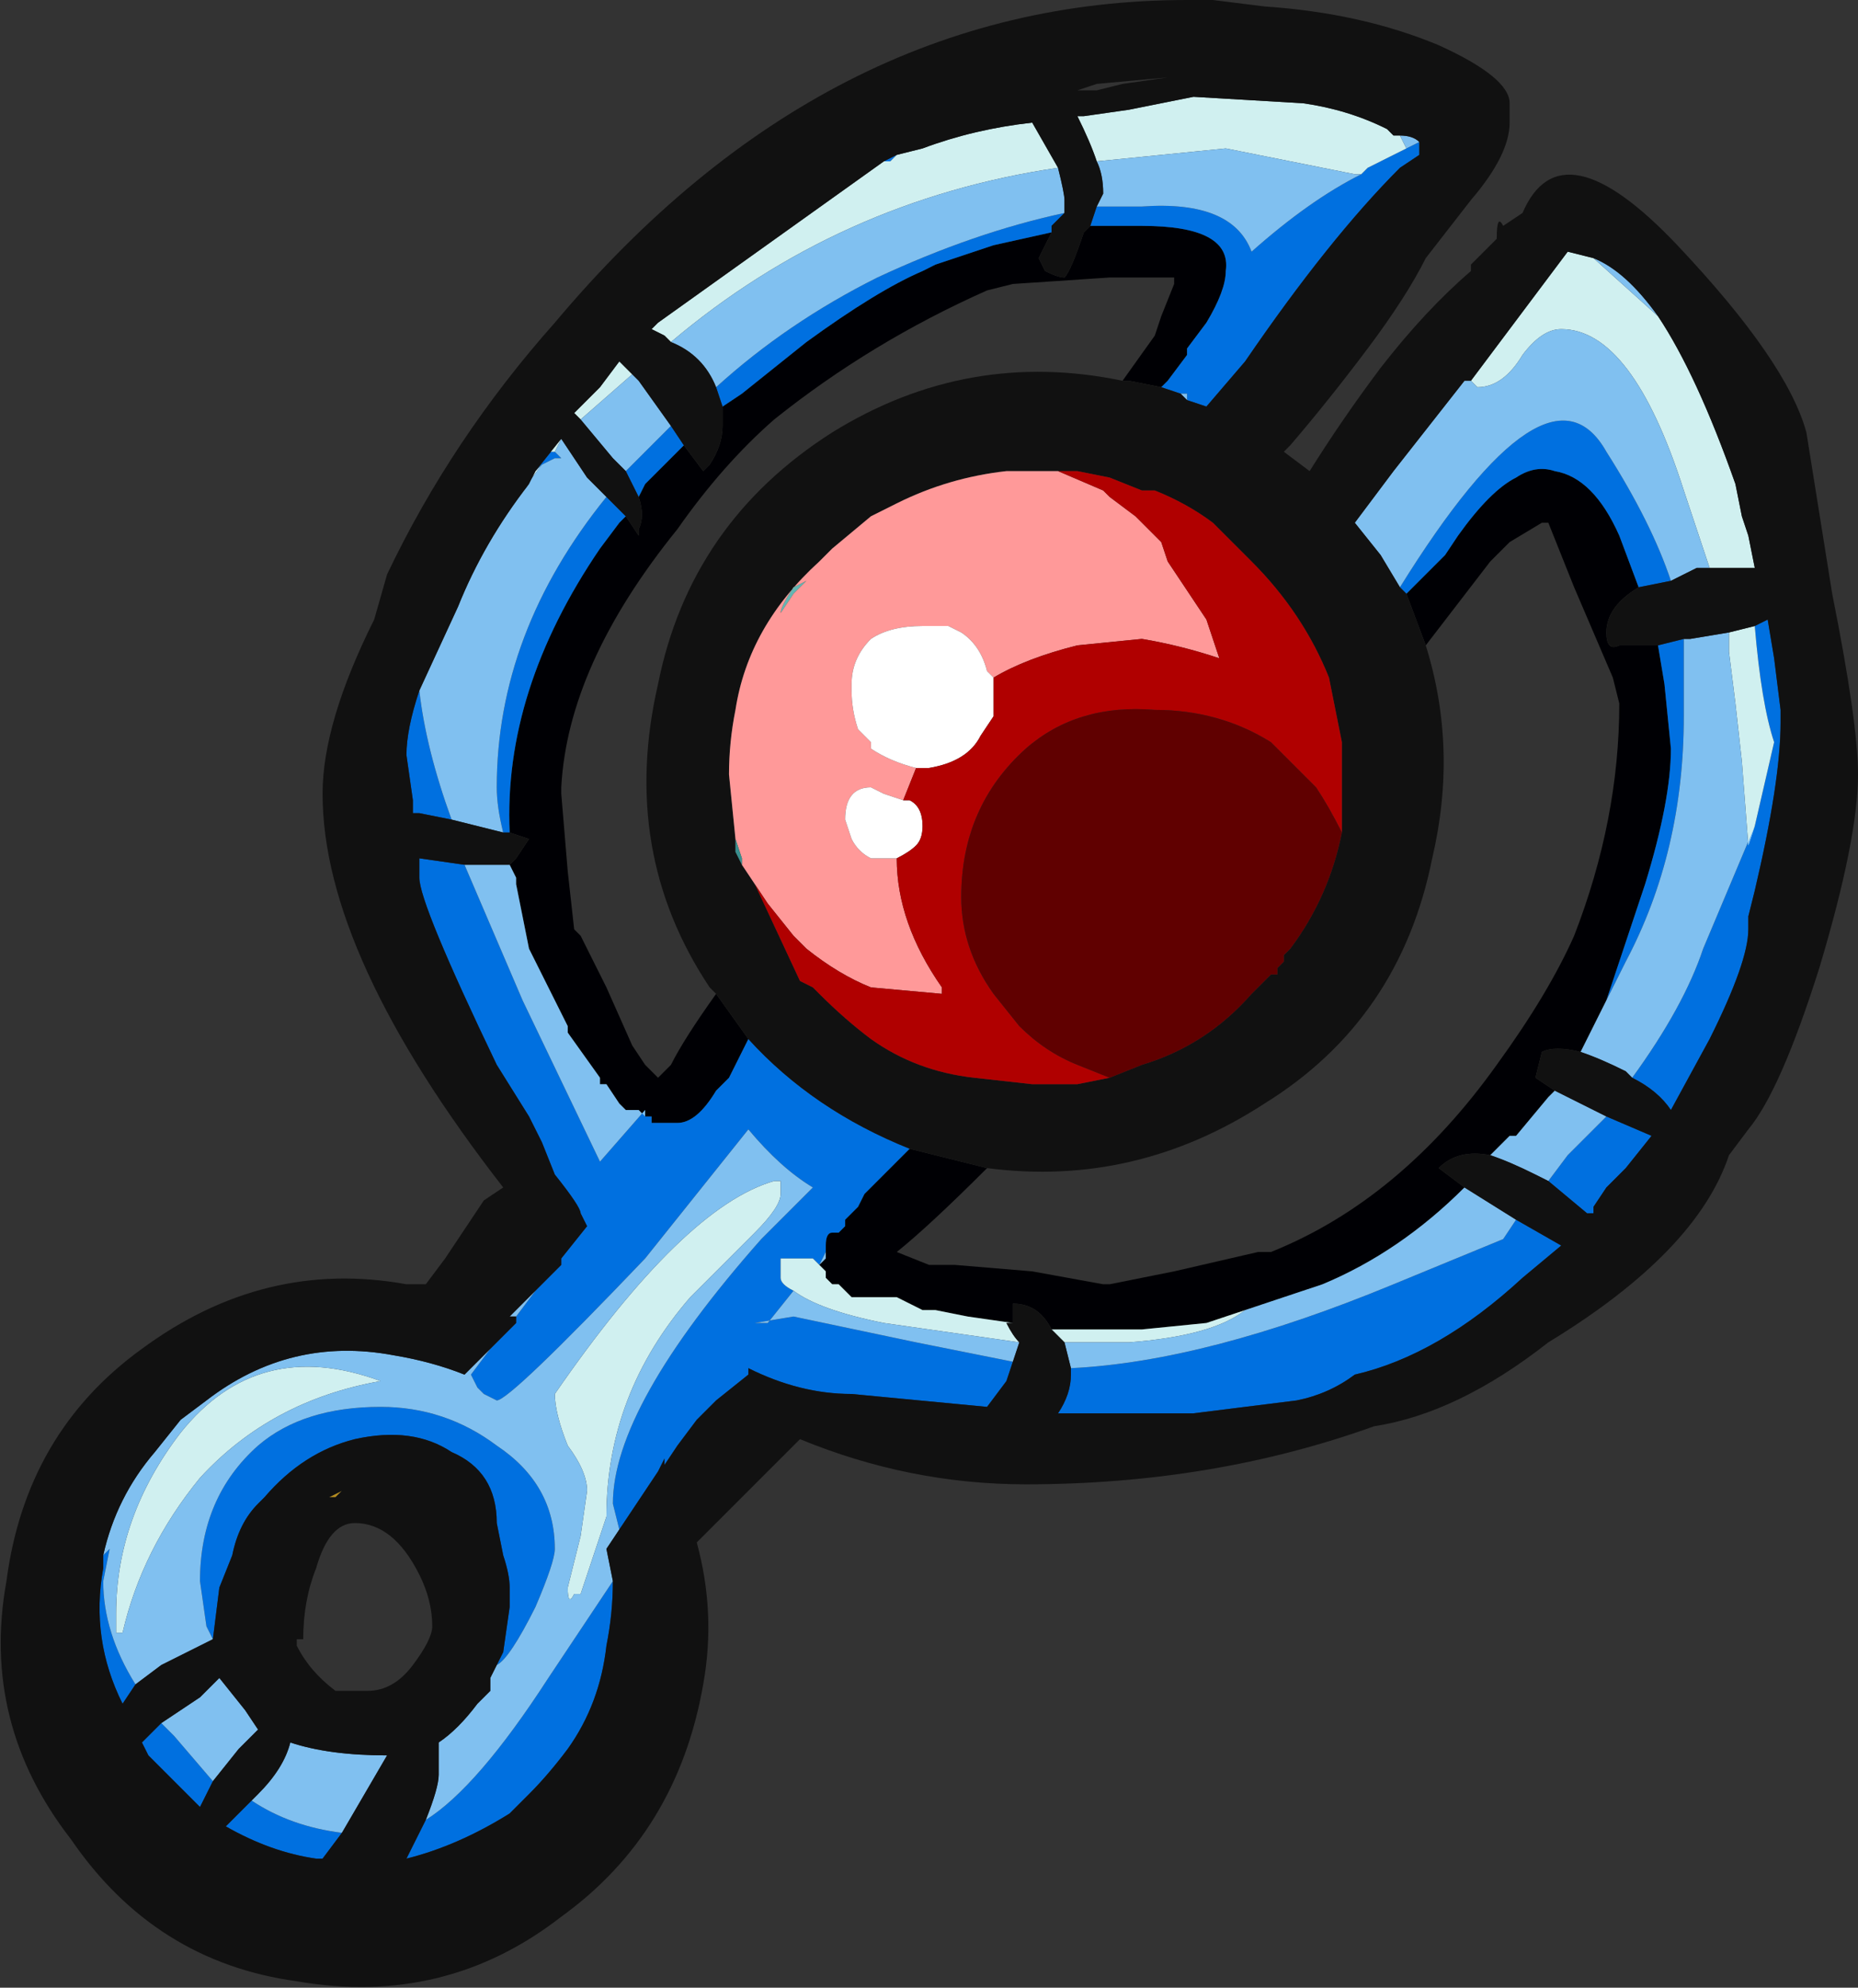 <?xml version="1.0" encoding="UTF-8" standalone="no"?>
<svg xmlns:ffdec="https://www.free-decompiler.com/flash" xmlns:xlink="http://www.w3.org/1999/xlink" ffdec:objectType="frame" height="107.8px" width="100.8px" xmlns="http://www.w3.org/2000/svg">
  <rect width="100%" height="100%" fill="#333333" stroke="none"/>
  <g transform="matrix(1.0, 0.0, 0.0, 1.0, 84.7, 37.1)">
    <use ffdec:characterId="1558" height="15.4" transform="matrix(7.0, 0.0, 0.0, 7.0, -84.7, -37.1)" width="14.4" xlink:href="#shape0"/>
  </g>
  <defs>
    <g id="shape0" transform="matrix(1.0, 0.0, 0.0, 1.0, 12.1, 5.3)">
      <path d="M0.6 -0.75 Q0.35 -0.6 0.35 -0.4 0.35 -0.25 0.45 -0.3 L0.75 -0.3 0.8 0.0 0.85 0.5 Q0.85 0.9 0.65 1.55 L0.35 2.45 0.15 2.85 Q-0.05 2.8 -0.15 2.85 L-0.2 3.05 -0.05 3.15 -0.1 3.2 -0.35 3.5 -0.4 3.5 -0.55 3.65 Q-0.8 3.6 -0.95 3.75 L-0.75 3.9 Q-1.25 4.4 -1.85 4.65 L-2.45 4.85 -2.75 4.95 -3.25 5.0 -3.95 5.0 Q-4.05 4.8 -4.25 4.8 L-4.25 4.95 -4.6 4.9 -4.85 4.85 -4.95 4.85 -5.15 4.75 -5.5 4.75 -5.6 4.65 -5.65 4.65 -5.7 4.6 -5.7 4.55 -5.75 4.5 -5.7 4.45 -5.7 4.4 -5.7 4.35 Q-5.7 4.25 -5.65 4.25 L-5.6 4.25 -5.55 4.2 -5.55 4.15 -5.45 4.05 -5.4 3.95 -5.05 3.6 -4.45 3.75 Q-4.9 4.2 -5.15 4.4 L-4.9 4.5 -4.7 4.5 -4.1 4.55 -3.55 4.65 -3.5 4.65 -3.0 4.55 -2.35 4.4 -2.25 4.4 Q-1.25 4.0 -0.5 2.95 -0.1 2.4 0.1 1.95 0.45 1.05 0.45 0.15 L0.4 -0.05 0.1 -0.75 -0.1 -1.25 -0.15 -1.25 -0.4 -1.1 -0.55 -0.95 -1.05 -0.3 -1.2 -0.7 -0.9 -1.0 -0.8 -1.15 Q-0.55 -1.5 -0.35 -1.6 -0.2 -1.7 -0.05 -1.65 0.25 -1.6 0.45 -1.15 L0.6 -0.75 M-8.15 1.4 L-8.1 1.35 -8.0 1.2 -8.15 1.15 Q-8.2 0.05 -7.45 -1.05 L-7.3 -1.25 -7.25 -1.3 -7.15 -1.15 -7.15 -1.2 Q-7.1 -1.3 -7.15 -1.45 L-7.1 -1.55 -6.8 -1.85 -6.65 -1.65 -6.6 -1.7 Q-6.5 -1.85 -6.5 -2.0 L-6.5 -2.15 -6.35 -2.25 -5.85 -2.65 Q-5.3 -3.05 -4.95 -3.2 L-4.85 -3.25 -4.4 -3.4 -3.95 -3.5 -4.05 -3.3 -4.0 -3.2 Q-3.9 -3.15 -3.85 -3.15 -3.8 -3.2 -3.7 -3.5 L-3.65 -3.55 -3.25 -3.55 Q-2.55 -3.55 -2.6 -3.2 -2.6 -3.05 -2.75 -2.8 L-2.9 -2.6 -2.9 -2.55 -3.05 -2.35 -3.1 -2.3 -3.35 -2.35 -3.4 -2.35 -3.15 -2.7 -3.1 -2.85 -3.0 -3.1 -3.0 -3.15 -3.5 -3.15 -4.25 -3.1 -4.45 -3.05 Q-5.35 -2.65 -6.1 -2.05 -6.5 -1.7 -6.85 -1.2 -7.7 -0.15 -7.75 0.8 L-7.75 0.85 -7.7 1.45 -7.65 1.9 -7.6 1.95 -7.4 2.35 -7.2 2.8 -7.1 2.95 -7.0 3.05 -6.9 2.95 Q-6.8 2.75 -6.55 2.4 L-6.3 2.75 -6.45 3.05 -6.55 3.15 Q-6.7 3.4 -6.85 3.4 L-7.05 3.4 -7.05 3.35 -7.1 3.35 -7.15 3.3 -7.25 3.3 -7.3 3.25 -7.4 3.1 -7.45 3.1 -7.45 3.05 -7.7 2.7 -7.7 2.65 -8.0 2.05 -8.1 1.55 -8.1 1.5 -8.15 1.4 M-5.35 -3.6 L-5.35 -3.6" fill="#000004" fill-rule="evenodd" stroke="none"/>
      <path d="M-9.55 6.3 L-9.45 6.25 -9.5 6.3 -9.55 6.3" fill="#b48b1f" fill-rule="evenodd" stroke="none"/>
      <path d="M0.85 -0.8 L0.6 -0.75 0.45 -1.15 Q0.25 -1.6 -0.05 -1.65 -0.2 -1.7 -0.35 -1.6 -0.55 -1.5 -0.8 -1.15 L-0.9 -1.0 -1.2 -0.7 -1.25 -0.75 Q-0.1 -2.6 0.35 -1.8 0.7 -1.25 0.85 -0.8 M0.75 -0.3 L0.95 -0.35 0.95 0.25 Q0.95 1.3 0.5 2.15 L0.35 2.45 0.65 1.55 Q0.85 0.9 0.85 0.5 L0.8 0.0 0.75 -0.3 M1.5 -0.45 L1.6 -0.5 1.65 -0.2 1.7 0.2 1.7 0.3 Q1.7 0.75 1.5 1.6 L1.45 1.8 1.45 1.9 Q1.45 2.15 1.15 2.75 L0.85 3.3 Q0.75 3.15 0.55 3.05 0.95 2.5 1.1 2.05 L1.5 1.1 1.65 0.45 Q1.55 0.15 1.5 -0.45 M0.35 3.35 L0.7 3.5 0.5 3.75 0.35 3.9 0.25 4.05 0.25 4.1 0.2 4.1 -0.1 3.85 0.05 3.65 0.35 3.35 M-0.35 4.15 L0.0 4.35 -0.3 4.6 Q-0.95 5.2 -1.6 5.35 -1.8 5.5 -2.05 5.55 L-2.85 5.65 -3.9 5.65 Q-3.8 5.5 -3.8 5.35 L-3.8 5.3 Q-2.75 5.25 -1.3 4.65 L-0.45 4.3 -0.35 4.15 M-4.25 5.25 L-4.3 5.4 -4.45 5.6 -5.5 5.5 Q-5.9 5.5 -6.3 5.3 L-6.3 5.35 -6.55 5.55 -6.7 5.7 -6.85 5.9 -6.95 6.05 -6.95 6.0 -7.0 6.1 -7.3 6.55 -7.35 6.35 Q-7.35 5.6 -6.2 4.3 L-5.8 3.9 Q-6.05 3.75 -6.3 3.45 L-7.1 4.45 Q-8.15 5.55 -8.25 5.55 L-8.35 5.5 -8.4 5.45 -8.45 5.35 -8.3 5.15 -8.1 4.95 -8.1 4.9 -7.95 4.7 -7.9 4.65 -7.75 4.5 -7.75 4.45 -7.55 4.2 -7.6 4.1 Q-7.6 4.05 -7.8 3.8 L-7.9 3.55 -8.0 3.35 -8.25 2.95 Q-8.85 1.7 -8.85 1.5 L-8.85 1.35 -8.5 1.4 -8.05 2.45 -7.45 3.7 -7.1 3.3 -7.1 3.35 -7.05 3.35 -7.05 3.4 -6.85 3.4 Q-6.7 3.4 -6.55 3.15 L-6.45 3.05 -6.3 2.75 Q-5.8 3.3 -5.05 3.6 L-5.4 3.95 -5.45 4.05 -5.55 4.15 -5.55 4.2 -5.6 4.25 -5.65 4.25 Q-5.7 4.25 -5.7 4.35 L-5.7 4.4 -5.75 4.5 -5.8 4.45 -6.05 4.45 -6.05 4.6 Q-6.05 4.65 -5.95 4.7 L-6.15 4.95 -6.25 4.95 -5.95 4.9 -5.0 5.1 -4.25 5.25 M-7.35 6.95 Q-7.35 7.2 -7.4 7.45 -7.45 7.9 -7.7 8.25 -7.85 8.45 -8.0 8.6 L-8.15 8.75 Q-8.55 9.0 -8.95 9.1 L-8.8 8.8 Q-8.4 8.55 -7.85 7.7 L-7.35 6.95 M-8.2 7.5 L-8.15 7.15 -8.15 7.0 Q-8.15 6.9 -8.2 6.75 L-8.25 6.5 Q-8.25 6.1 -8.6 5.95 -8.9 5.75 -9.35 5.85 -9.75 5.95 -10.05 6.3 L-10.1 6.35 Q-10.25 6.5 -10.3 6.75 L-10.4 7.0 -10.45 7.4 -10.5 7.3 -10.55 6.95 Q-10.55 6.3 -10.1 5.9 -9.75 5.6 -9.15 5.6 -8.65 5.6 -8.25 5.9 -7.8 6.2 -7.8 6.7 -7.8 6.8 -7.95 7.15 -8.15 7.55 -8.25 7.6 L-8.2 7.5 M-11.05 7.75 L-11.15 7.9 Q-11.4 7.4 -11.3 6.85 L-11.3 6.75 -11.25 6.7 -11.3 6.95 Q-11.3 7.35 -11.05 7.75 M-8.15 1.15 L-8.2 1.15 Q-8.25 0.95 -8.25 0.8 -8.25 -0.4 -7.4 -1.45 L-7.25 -1.3 -7.3 -1.25 -7.45 -1.05 Q-8.2 0.05 -8.15 1.15 M-8.6 1.05 L-8.85 1.0 -8.9 1.0 -8.9 0.9 -8.95 0.55 Q-8.95 0.35 -8.85 0.05 -8.8 0.5 -8.6 1.05 M-7.95 -1.65 L-7.75 -1.9 -7.85 -1.8 -7.8 -1.8 -7.75 -1.75 -7.8 -1.75 -7.9 -1.7 -7.95 -1.65 M-7.15 -1.45 L-7.25 -1.65 -6.9 -2.0 -6.8 -1.85 -7.1 -1.55 -7.15 -1.45 M-6.5 -2.15 L-6.55 -2.3 Q-6.0 -2.8 -5.3 -3.15 -4.55 -3.5 -3.85 -3.65 L-3.95 -3.55 -3.95 -3.5 -4.4 -3.4 -4.85 -3.25 -4.95 -3.2 Q-5.3 -3.05 -5.85 -2.65 L-6.35 -2.25 -6.5 -2.15 M-5.25 -4.05 L-5.15 -4.1 -5.2 -4.05 -5.25 -4.05 M-3.65 -3.55 L-3.6 -3.7 -3.25 -3.7 Q-2.55 -3.75 -2.4 -3.35 -1.95 -3.75 -1.55 -3.95 L-1.5 -4.0 -1.2 -4.15 -1.1 -4.2 -1.1 -4.1 -1.25 -4.0 Q-1.8 -3.45 -2.45 -2.5 L-2.75 -2.15 -2.9 -2.2 -2.9 -2.25 -2.95 -2.25 -3.1 -2.3 -3.05 -2.35 -2.9 -2.55 -2.9 -2.6 -2.75 -2.8 Q-2.6 -3.05 -2.6 -3.2 -2.55 -3.55 -3.25 -3.55 L-3.65 -3.55 M-10.15 8.65 Q-9.85 8.85 -9.45 8.9 L-9.6 9.1 -9.65 9.1 Q-10.0 9.05 -10.35 8.85 L-10.15 8.65 M-10.85 8.05 L-10.75 8.15 -10.45 8.5 -10.55 8.7 -10.95 8.3 -11.0 8.2 -10.85 8.05" fill="#0070e0" fill-rule="evenodd" stroke="none"/>
      <path d="M0.75 -2.85 Q1.05 -2.4 1.35 -1.55 L1.4 -1.3 1.45 -1.15 1.5 -0.9 1.15 -0.9 0.95 -1.5 Q0.55 -2.75 0.0 -2.75 -0.15 -2.75 -0.3 -2.55 -0.45 -2.3 -0.65 -2.3 L-0.7 -2.35 0.05 -3.35 0.25 -3.3 0.75 -2.85 M1.3 -0.4 L1.5 -0.45 Q1.55 0.15 1.65 0.45 L1.5 1.1 1.45 1.25 1.4 0.6 1.35 0.15 1.3 -0.25 1.3 -0.4 M-3.85 5.1 L-3.95 5.0 -3.25 5.0 -2.75 4.95 -2.45 4.85 Q-2.7 5.05 -3.35 5.1 L-3.85 5.1 M-4.25 4.95 L-4.3 4.95 Q-4.25 5.05 -4.2 5.1 L-5.25 4.95 Q-5.75 4.85 -5.95 4.7 -6.05 4.65 -6.05 4.6 L-6.05 4.45 -5.8 4.45 -5.75 4.5 -5.7 4.55 -5.7 4.6 -5.65 4.65 -5.6 4.65 -5.5 4.75 -5.15 4.75 -4.95 4.85 -4.85 4.85 -4.6 4.9 -4.25 4.95 M-8.0 -1.55 L-7.95 -1.65 -7.9 -1.7 -8.05 -1.5 -8.0 -1.55 M-7.75 -1.9 L-7.75 -1.9 -7.8 -1.8 -7.85 -1.8 -7.75 -1.9 M-7.6 -2.05 L-7.65 -2.1 -7.45 -2.3 -7.3 -2.5 -7.2 -2.4 -7.6 -2.05 M-6.9 -2.65 L-6.95 -2.7 -7.05 -2.75 -7.0 -2.8 -5.25 -4.05 -5.2 -4.05 -5.15 -4.1 -4.95 -4.15 Q-4.55 -4.3 -4.1 -4.35 L-3.9 -4.0 Q-5.6 -3.75 -6.9 -2.65 M-3.6 -4.05 Q-3.65 -4.2 -3.75 -4.4 L-3.7 -4.4 -3.35 -4.45 -2.85 -4.55 -2.0 -4.5 Q-1.65 -4.45 -1.35 -4.3 L-1.3 -4.25 -1.25 -4.25 -1.2 -4.15 -1.5 -4.0 -1.55 -3.95 -1.6 -3.95 -2.6 -4.15 -3.6 -4.05 M-10.55 6.15 Q-11.0 6.7 -11.15 7.35 L-11.2 7.35 -11.2 7.2 Q-11.2 6.45 -10.7 5.8 -10.1 5.05 -9.15 5.4 -10.0 5.55 -10.55 6.15 M-6.25 4.25 L-6.75 4.75 Q-7.4 5.5 -7.4 6.45 L-7.6 7.05 -7.65 7.05 Q-7.7 7.15 -7.7 7.0 L-7.6 6.6 -7.55 6.25 Q-7.55 6.1 -7.7 5.9 -7.8 5.65 -7.8 5.5 -6.8 4.05 -6.1 3.85 L-6.05 3.85 -6.05 3.95 Q-6.05 4.05 -6.25 4.25" fill="#d0f0f0" fill-rule="evenodd" stroke="none"/>
      <path d="M0.25 -3.3 Q0.5 -3.2 0.75 -2.85 L0.25 -3.3 M1.15 -0.9 L1.05 -0.9 0.85 -0.8 Q0.7 -1.25 0.35 -1.8 -0.1 -2.6 -1.25 -0.75 L-1.4 -1.0 -1.6 -1.25 -1.3 -1.65 -0.75 -2.35 -0.7 -2.35 -0.65 -2.3 Q-0.45 -2.3 -0.3 -2.55 -0.15 -2.75 0.0 -2.75 0.55 -2.75 0.95 -1.5 L1.15 -0.9 M0.95 -0.35 L1.0 -0.35 1.3 -0.4 1.3 -0.25 1.35 0.15 1.4 0.6 1.45 1.25 1.5 1.1 1.1 2.05 Q0.95 2.5 0.55 3.05 L0.5 3.0 Q0.3 2.9 0.15 2.85 L0.35 2.45 0.5 2.15 Q0.95 1.3 0.95 0.25 L0.95 -0.35 M-0.05 3.15 L0.35 3.35 0.05 3.65 -0.1 3.85 -0.2 3.8 Q-0.4 3.7 -0.55 3.65 L-0.4 3.5 -0.35 3.5 -0.1 3.2 -0.05 3.15 M-0.75 3.9 L-0.35 4.15 -0.45 4.3 -1.3 4.65 Q-2.75 5.25 -3.8 5.3 L-3.85 5.1 -3.35 5.1 Q-2.7 5.05 -2.45 4.85 L-1.85 4.65 Q-1.25 4.4 -0.75 3.9 M-4.2 5.1 L-4.25 5.25 -5.0 5.1 -5.95 4.9 -6.25 4.95 -6.15 4.95 -5.95 4.7 Q-5.75 4.85 -5.25 4.95 L-4.2 5.1 M-7.3 6.55 L-7.4 6.7 -7.35 6.95 -7.85 7.7 Q-8.4 8.55 -8.8 8.8 -8.7 8.55 -8.7 8.45 L-8.7 8.2 Q-8.55 8.1 -8.4 7.9 L-8.3 7.8 -8.3 7.7 -8.2 7.5 -8.25 7.6 Q-8.15 7.55 -7.95 7.15 -7.8 6.8 -7.8 6.7 -7.8 6.2 -8.25 5.9 -8.65 5.6 -9.15 5.6 -9.75 5.6 -10.1 5.9 -10.55 6.3 -10.55 6.95 L-10.5 7.3 -10.45 7.4 -10.85 7.6 -11.05 7.75 Q-11.3 7.35 -11.3 6.95 L-11.25 6.7 -11.3 6.75 Q-11.2 6.3 -10.9 5.95 L-10.7 5.7 -10.5 5.55 Q-9.85 5.05 -9.05 5.2 -8.75 5.25 -8.5 5.35 L-8.3 5.15 -8.45 5.35 -8.4 5.45 -8.35 5.5 -8.25 5.55 Q-8.15 5.55 -7.1 4.45 L-6.3 3.45 Q-6.05 3.75 -5.8 3.9 L-6.2 4.3 Q-7.35 5.6 -7.35 6.35 L-7.3 6.55 M-8.1 4.9 L-8.15 4.9 -7.9 4.65 -7.95 4.7 -8.1 4.9 M-8.5 1.4 L-8.15 1.4 -8.1 1.5 -8.1 1.55 -8.0 2.05 -7.7 2.65 -7.7 2.7 -7.45 3.05 -7.45 3.1 -7.4 3.1 -7.3 3.25 -7.25 3.3 -7.15 3.3 -7.1 3.35 -7.1 3.3 -7.45 3.7 -8.05 2.45 -8.5 1.4 M-8.2 1.15 L-8.6 1.05 Q-8.8 0.5 -8.85 0.05 L-8.55 -0.6 Q-8.35 -1.1 -8.0 -1.55 L-8.05 -1.5 -7.9 -1.7 -7.8 -1.75 -7.75 -1.75 -7.8 -1.8 -7.75 -1.9 -7.55 -1.6 -7.4 -1.45 Q-8.25 -0.4 -8.25 0.8 -8.25 0.95 -8.2 1.15 M-7.25 -1.65 L-7.35 -1.75 -7.6 -2.05 -7.2 -2.4 -7.15 -2.35 -6.9 -2.0 -7.25 -1.65 M-6.55 -2.3 Q-6.65 -2.55 -6.9 -2.65 -5.6 -3.75 -3.9 -4.0 -3.85 -3.8 -3.85 -3.75 L-3.85 -3.65 Q-4.55 -3.5 -5.3 -3.15 -6.0 -2.8 -6.55 -2.3 M-3.6 -3.7 L-3.55 -3.8 Q-3.55 -3.95 -3.6 -4.05 L-2.6 -4.15 -1.6 -3.95 -1.55 -3.95 Q-1.95 -3.75 -2.4 -3.35 -2.55 -3.75 -3.25 -3.7 L-3.6 -3.7 M-1.25 -4.25 Q-1.15 -4.25 -1.1 -4.2 L-1.2 -4.15 -1.25 -4.25 M-2.9 -2.2 L-2.95 -2.25 -2.9 -2.25 -2.9 -2.2 M-5.35 -3.6 L-5.35 -3.6 M-5.7 4.4 L-5.7 4.45 -5.75 4.5 -5.7 4.4 M-5.8 4.45 L-5.75 4.5 -5.8 4.45 M-6.25 4.25 Q-6.05 4.05 -6.05 3.95 L-6.05 3.85 -6.1 3.85 Q-6.8 4.05 -7.8 5.5 -7.8 5.65 -7.7 5.9 -7.55 6.1 -7.55 6.25 L-7.6 6.6 -7.7 7.0 Q-7.7 7.15 -7.65 7.05 L-7.6 7.05 -7.4 6.45 Q-7.4 5.5 -6.75 4.75 L-6.25 4.25 M-10.55 6.15 Q-10.0 5.55 -9.15 5.4 -10.1 5.05 -10.7 5.8 -11.2 6.45 -11.2 7.2 L-11.2 7.35 -11.15 7.35 Q-11.0 6.7 -10.55 6.15 M-10.15 8.65 L-10.1 8.6 Q-9.9 8.4 -9.85 8.2 -9.55 8.3 -9.1 8.3 L-9.45 8.9 Q-9.85 8.85 -10.15 8.65 M-10.85 8.05 L-10.55 7.85 -10.4 7.7 -10.2 7.95 -10.1 8.1 -10.25 8.25 -10.45 8.5 -10.75 8.15 -10.85 8.05" fill="#80c0f0" fill-rule="evenodd" stroke="none"/>
      <path d="M0.75 -2.85 Q0.5 -3.2 0.25 -3.3 L0.05 -3.35 -0.7 -2.35 -0.75 -2.35 -1.3 -1.65 -1.6 -1.25 -1.4 -1.0 -1.25 -0.75 -1.2 -0.7 -1.05 -0.3 Q-0.8 0.5 -1.0 1.35 -1.25 2.6 -2.3 3.25 -3.3 3.9 -4.45 3.75 L-5.05 3.6 Q-5.8 3.3 -6.3 2.75 L-6.55 2.4 -6.6 2.35 Q-7.3 1.3 -7.0 0.0 -6.75 -1.25 -5.65 -1.95 -4.6 -2.6 -3.4 -2.35 L-3.35 -2.35 -3.1 -2.3 -2.95 -2.25 -2.9 -2.2 -2.75 -2.15 -2.45 -2.5 Q-1.8 -3.45 -1.25 -4.0 L-1.1 -4.1 -1.1 -4.2 Q-1.15 -4.25 -1.25 -4.25 L-1.3 -4.25 -1.35 -4.3 Q-1.65 -4.45 -2.0 -4.5 L-2.85 -4.55 -3.35 -4.45 -3.7 -4.4 -3.75 -4.4 Q-3.65 -4.2 -3.6 -4.05 -3.55 -3.95 -3.55 -3.8 L-3.6 -3.7 -3.65 -3.55 -3.7 -3.5 Q-3.8 -3.2 -3.85 -3.15 -3.9 -3.15 -4.0 -3.2 L-4.05 -3.3 -3.95 -3.5 -3.95 -3.55 -3.85 -3.65 -3.85 -3.75 Q-3.85 -3.8 -3.9 -4.0 L-4.1 -4.35 Q-4.55 -4.3 -4.95 -4.15 L-5.15 -4.1 -5.25 -4.05 -7.0 -2.8 -7.05 -2.75 -6.95 -2.7 -6.9 -2.65 Q-6.65 -2.55 -6.55 -2.3 L-6.5 -2.15 -6.5 -2.0 Q-6.5 -1.85 -6.6 -1.7 L-6.65 -1.65 -6.8 -1.85 -6.9 -2.0 -7.15 -2.35 -7.2 -2.4 -7.3 -2.5 -7.45 -2.3 -7.65 -2.1 -7.6 -2.05 -7.35 -1.75 -7.25 -1.65 -7.15 -1.45 Q-7.1 -1.3 -7.15 -1.2 L-7.15 -1.15 -7.25 -1.3 -7.4 -1.45 -7.55 -1.6 -7.75 -1.9 -7.95 -1.65 -8.0 -1.55 Q-8.35 -1.1 -8.55 -0.6 L-8.85 0.05 Q-8.95 0.35 -8.95 0.55 L-8.9 0.9 -8.9 1.0 -8.85 1.0 -8.6 1.05 -8.2 1.15 -8.15 1.15 -8.0 1.2 -8.1 1.35 -8.15 1.4 -8.5 1.4 -8.85 1.35 -8.85 1.5 Q-8.85 1.7 -8.25 2.95 L-8.0 3.35 -7.9 3.55 -7.8 3.8 Q-7.6 4.05 -7.6 4.1 L-7.55 4.2 -7.75 4.45 -7.75 4.5 -7.9 4.65 -8.15 4.9 -8.1 4.9 -8.1 4.95 -8.3 5.15 -8.5 5.35 Q-8.75 5.25 -9.05 5.2 -9.85 5.05 -10.5 5.55 L-10.7 5.7 -10.9 5.95 Q-11.2 6.3 -11.3 6.75 L-11.3 6.85 Q-11.4 7.4 -11.15 7.9 L-11.05 7.75 -10.85 7.6 -10.45 7.4 -10.4 7.0 -10.3 6.75 Q-10.25 6.5 -10.1 6.35 L-10.05 6.3 Q-9.75 5.95 -9.35 5.85 -8.9 5.75 -8.6 5.95 -8.25 6.1 -8.25 6.5 L-8.2 6.75 Q-8.15 6.9 -8.15 7.0 L-8.15 7.15 -8.2 7.5 -8.3 7.7 -8.3 7.8 -8.4 7.9 Q-8.55 8.1 -8.7 8.2 L-8.7 8.45 Q-8.7 8.55 -8.8 8.8 L-8.95 9.1 Q-8.55 9.0 -8.15 8.75 L-8.0 8.6 Q-7.85 8.45 -7.7 8.25 -7.45 7.9 -7.4 7.45 -7.35 7.2 -7.35 6.95 L-7.4 6.7 -7.3 6.55 -7.0 6.1 -6.95 6.0 -6.95 6.05 -6.85 5.9 -6.7 5.7 -6.55 5.55 -6.3 5.35 -6.3 5.3 Q-5.9 5.5 -5.5 5.5 L-4.45 5.6 -4.3 5.4 -4.25 5.25 -4.2 5.1 Q-4.25 5.05 -4.3 4.95 L-4.25 4.95 -4.25 4.8 Q-4.05 4.8 -3.95 5.0 L-3.85 5.1 -3.8 5.3 -3.8 5.35 Q-3.8 5.5 -3.9 5.65 L-2.85 5.65 -2.05 5.55 Q-1.8 5.5 -1.6 5.35 -0.95 5.2 -0.3 4.6 L0.0 4.35 -0.35 4.15 -0.75 3.9 -0.95 3.75 Q-0.8 3.6 -0.55 3.65 -0.4 3.7 -0.2 3.8 L-0.1 3.85 0.2 4.1 0.25 4.1 0.25 4.05 0.35 3.9 0.5 3.75 0.7 3.5 0.35 3.35 -0.05 3.15 -0.2 3.05 -0.15 2.85 Q-0.05 2.8 0.15 2.85 0.3 2.9 0.5 3.0 L0.55 3.05 Q0.75 3.15 0.85 3.3 L1.15 2.75 Q1.45 2.15 1.45 1.9 L1.45 1.8 1.5 1.6 Q1.7 0.75 1.7 0.3 L1.7 0.2 1.65 -0.2 1.6 -0.5 1.5 -0.45 1.3 -0.4 1.0 -0.35 0.95 -0.35 0.75 -0.3 0.45 -0.3 Q0.35 -0.25 0.35 -0.4 0.35 -0.6 0.6 -0.75 L0.85 -0.8 1.05 -0.9 1.15 -0.9 1.5 -0.9 1.45 -1.15 1.4 -1.3 1.35 -1.55 Q1.05 -2.4 0.75 -2.85 M-7.75 -1.9 L-7.75 -1.9 M0.9 -3.4 Q1.75 -2.5 1.9 -1.95 L2.1 -0.7 Q2.3 0.3 2.3 0.7 2.3 1.2 2.0 2.2 1.7 3.15 1.45 3.45 L1.3 3.65 Q1.05 4.4 -0.1 5.1 -0.8 5.65 -1.45 5.75 -2.7 6.2 -4.15 6.2 -5.05 6.2 -5.9 5.85 L-6.7 6.65 Q-6.55 7.2 -6.65 7.75 -6.85 8.9 -7.75 9.55 -8.65 10.25 -9.8 10.05 -10.9 9.9 -11.55 8.95 -12.25 8.05 -12.05 6.95 -11.9 5.8 -11.0 5.15 -10.05 4.45 -8.95 4.65 L-8.8 4.65 -8.65 4.45 -8.35 4.0 -8.2 3.9 Q-9.6 2.1 -9.6 0.85 -9.6 0.3 -9.2 -0.5 L-9.1 -0.85 Q-8.6 -1.9 -7.8 -2.8 -5.7 -5.3 -2.9 -5.3 L-2.7 -5.3 -2.3 -5.25 Q-1.55 -5.2 -0.95 -4.95 -0.4 -4.7 -0.4 -4.5 L-0.4 -4.35 Q-0.4 -4.1 -0.7 -3.75 L-1.05 -3.3 Q-1.2 -3.0 -1.5 -2.6 -1.8 -2.2 -2.1 -1.85 L-2.15 -1.8 -1.95 -1.65 Q-1.7 -2.05 -1.4 -2.45 -1.05 -2.9 -0.7 -3.2 L-0.7 -3.25 -0.5 -3.45 Q-0.5 -3.65 -0.45 -3.55 L-0.3 -3.65 Q0.0 -4.35 0.9 -3.4 M-3.05 -4.7 L-3.6 -4.65 -3.75 -4.6 -3.6 -4.6 -3.4 -4.65 -3.05 -4.7 M-3.9 -1.65 L-4.3 -1.65 Q-4.75 -1.6 -5.15 -1.4 L-5.35 -1.3 -5.65 -1.05 -5.75 -0.95 Q-6.3 -0.45 -6.4 0.2 -6.45 0.45 -6.45 0.7 L-6.4 1.2 -6.4 1.3 -6.35 1.4 -6.25 1.55 -5.9 2.3 -5.8 2.35 -5.75 2.4 Q-5.55 2.6 -5.35 2.75 -5.0 3.0 -4.55 3.05 L-4.1 3.1 -3.75 3.1 -3.5 3.05 -3.25 2.95 Q-2.75 2.8 -2.4 2.4 L-2.25 2.25 -2.2 2.25 -2.2 2.2 -2.15 2.15 -2.15 2.1 -2.1 2.05 Q-1.8 1.65 -1.7 1.15 L-1.7 0.45 Q-1.75 0.2 -1.8 -0.05 -2.0 -0.55 -2.4 -0.95 L-2.7 -1.25 Q-2.9 -1.4 -3.15 -1.5 L-3.25 -1.5 -3.5 -1.6 -3.75 -1.65 -3.9 -1.65 M-9.55 6.3 L-9.5 6.3 -9.45 6.25 -9.55 6.3 M-8.85 6.9 Q-9.05 6.5 -9.35 6.5 -9.55 6.5 -9.65 6.85 -9.75 7.1 -9.75 7.4 L-9.8 7.4 -9.8 7.45 Q-9.7 7.65 -9.5 7.8 L-9.25 7.8 Q-9.05 7.8 -8.9 7.6 -8.75 7.4 -8.75 7.3 -8.75 7.1 -8.85 6.9 M-9.45 8.9 L-9.1 8.3 Q-9.55 8.3 -9.85 8.2 -9.9 8.4 -10.1 8.6 L-10.15 8.65 -10.35 8.85 Q-10.0 9.05 -9.65 9.1 L-9.6 9.1 -9.45 8.9 M-10.45 8.5 L-10.25 8.25 -10.1 8.1 -10.2 7.95 -10.4 7.7 -10.55 7.85 -10.85 8.05 -11.0 8.2 -10.95 8.3 -10.55 8.7 -10.45 8.5" fill="#111111" fill-rule="evenodd" stroke="none"/>
      <path d="M-6.05 -0.55 Q-6.05 -0.6 -5.95 -0.75 L-5.85 -0.8 -5.95 -0.7 -6.05 -0.55" fill="#63b5b2" fill-rule="evenodd" stroke="none"/>
      <path d="M-6.05 -0.55 L-5.95 -0.7 -5.85 -0.8 -5.95 -0.75 Q-6.05 -0.6 -6.05 -0.55 M-6.4 1.2 L-6.45 0.7 Q-6.45 0.45 -6.4 0.2 -6.3 -0.45 -5.75 -0.95 L-5.65 -1.05 -5.35 -1.3 -5.15 -1.4 Q-4.75 -1.6 -4.3 -1.65 L-3.9 -1.65 -3.55 -1.5 -3.5 -1.45 -3.3 -1.3 -3.1 -1.1 -3.05 -0.95 -2.75 -0.5 -2.65 -0.2 Q-2.95 -0.3 -3.25 -0.35 L-3.75 -0.3 Q-4.15 -0.2 -4.4 -0.05 L-4.45 -0.1 Q-4.5 -0.3 -4.65 -0.4 L-4.75 -0.45 -4.95 -0.45 Q-5.2 -0.45 -5.35 -0.35 -5.5 -0.2 -5.5 0.0 L-5.5 0.05 Q-5.5 0.2 -5.45 0.35 L-5.35 0.45 -5.35 0.5 Q-5.2 0.6 -5.0 0.65 L-5.1 0.9 -5.25 0.85 -5.35 0.8 Q-5.55 0.8 -5.55 1.05 L-5.5 1.2 Q-5.45 1.3 -5.35 1.35 L-5.15 1.35 Q-5.15 1.85 -4.8 2.35 L-4.8 2.4 -5.35 2.35 Q-5.6 2.25 -5.85 2.05 L-5.95 1.95 -6.15 1.7 -6.25 1.55 -6.35 1.4 -6.35 1.35 -6.4 1.2" fill="#ff9999" fill-rule="evenodd" stroke="none"/>
      <path d="M-5.0 0.65 Q-5.2 0.6 -5.35 0.5 L-5.35 0.45 -5.45 0.35 Q-5.5 0.2 -5.5 0.05 L-5.5 0.0 Q-5.5 -0.2 -5.35 -0.35 -5.2 -0.45 -4.95 -0.45 L-4.75 -0.45 -4.65 -0.4 Q-4.5 -0.3 -4.45 -0.1 L-4.4 -0.05 -4.4 0.25 -4.5 0.4 Q-4.6 0.6 -4.9 0.65 L-5.0 0.65 M-5.15 1.35 L-5.35 1.35 Q-5.45 1.3 -5.5 1.2 L-5.55 1.05 Q-5.55 0.8 -5.35 0.8 L-5.25 0.85 -5.1 0.9 -5.05 0.9 Q-4.95 0.95 -4.95 1.1 -4.95 1.2 -5.0 1.25 -5.05 1.3 -5.15 1.35" fill="#ffffff" fill-rule="evenodd" stroke="none"/>
      <path d="M-3.9 -1.65 L-3.75 -1.65 -3.5 -1.6 -3.25 -1.5 -3.15 -1.5 Q-2.9 -1.4 -2.7 -1.25 L-2.4 -0.95 Q-2.0 -0.55 -1.8 -0.05 -1.75 0.2 -1.7 0.45 L-1.7 1.15 Q-1.8 0.95 -1.9 0.8 L-2.25 0.45 Q-2.65 0.2 -3.15 0.2 -3.75 0.15 -4.15 0.5 -4.65 0.95 -4.65 1.65 -4.65 2.05 -4.4 2.4 L-4.2 2.65 Q-4.0 2.85 -3.75 2.95 L-3.5 3.05 -3.75 3.1 -4.1 3.1 -4.55 3.05 Q-5.0 3.0 -5.35 2.75 -5.55 2.6 -5.75 2.4 L-5.8 2.35 -5.9 2.3 -6.25 1.55 -6.15 1.7 -5.95 1.95 -5.85 2.05 Q-5.6 2.25 -5.35 2.35 L-4.8 2.4 -4.8 2.35 Q-5.15 1.85 -5.15 1.35 -5.05 1.3 -5.0 1.25 -4.95 1.2 -4.95 1.1 -4.95 0.95 -5.05 0.9 L-5.1 0.9 -5.0 0.65 -4.9 0.65 Q-4.6 0.6 -4.5 0.4 L-4.4 0.25 -4.4 -0.05 Q-4.15 -0.2 -3.75 -0.3 L-3.25 -0.35 Q-2.95 -0.3 -2.65 -0.2 L-2.75 -0.5 -3.05 -0.95 -3.1 -1.1 -3.3 -1.3 -3.5 -1.45 -3.55 -1.5 -3.9 -1.65" fill="#b00000" fill-rule="evenodd" stroke="none"/>
      <path d="M-1.7 1.15 Q-1.8 1.65 -2.1 2.05 L-2.15 2.1 -2.15 2.15 -2.2 2.2 -2.2 2.25 -2.25 2.25 -2.4 2.4 Q-2.75 2.8 -3.25 2.95 L-3.5 3.05 -3.75 2.95 Q-4.0 2.85 -4.2 2.65 L-4.4 2.4 Q-4.65 2.05 -4.65 1.65 -4.65 0.95 -4.15 0.5 -3.75 0.15 -3.15 0.2 -2.65 0.2 -2.25 0.45 L-1.9 0.8 Q-1.8 0.95 -1.7 1.15" fill="#600000" fill-rule="evenodd" stroke="none"/>
      <path d="M-6.35 1.4 L-6.4 1.3 -6.4 1.2 -6.35 1.35 -6.35 1.4" fill="#398e8d" fill-rule="evenodd" stroke="none"/>
    </g>
  </defs>
</svg>
